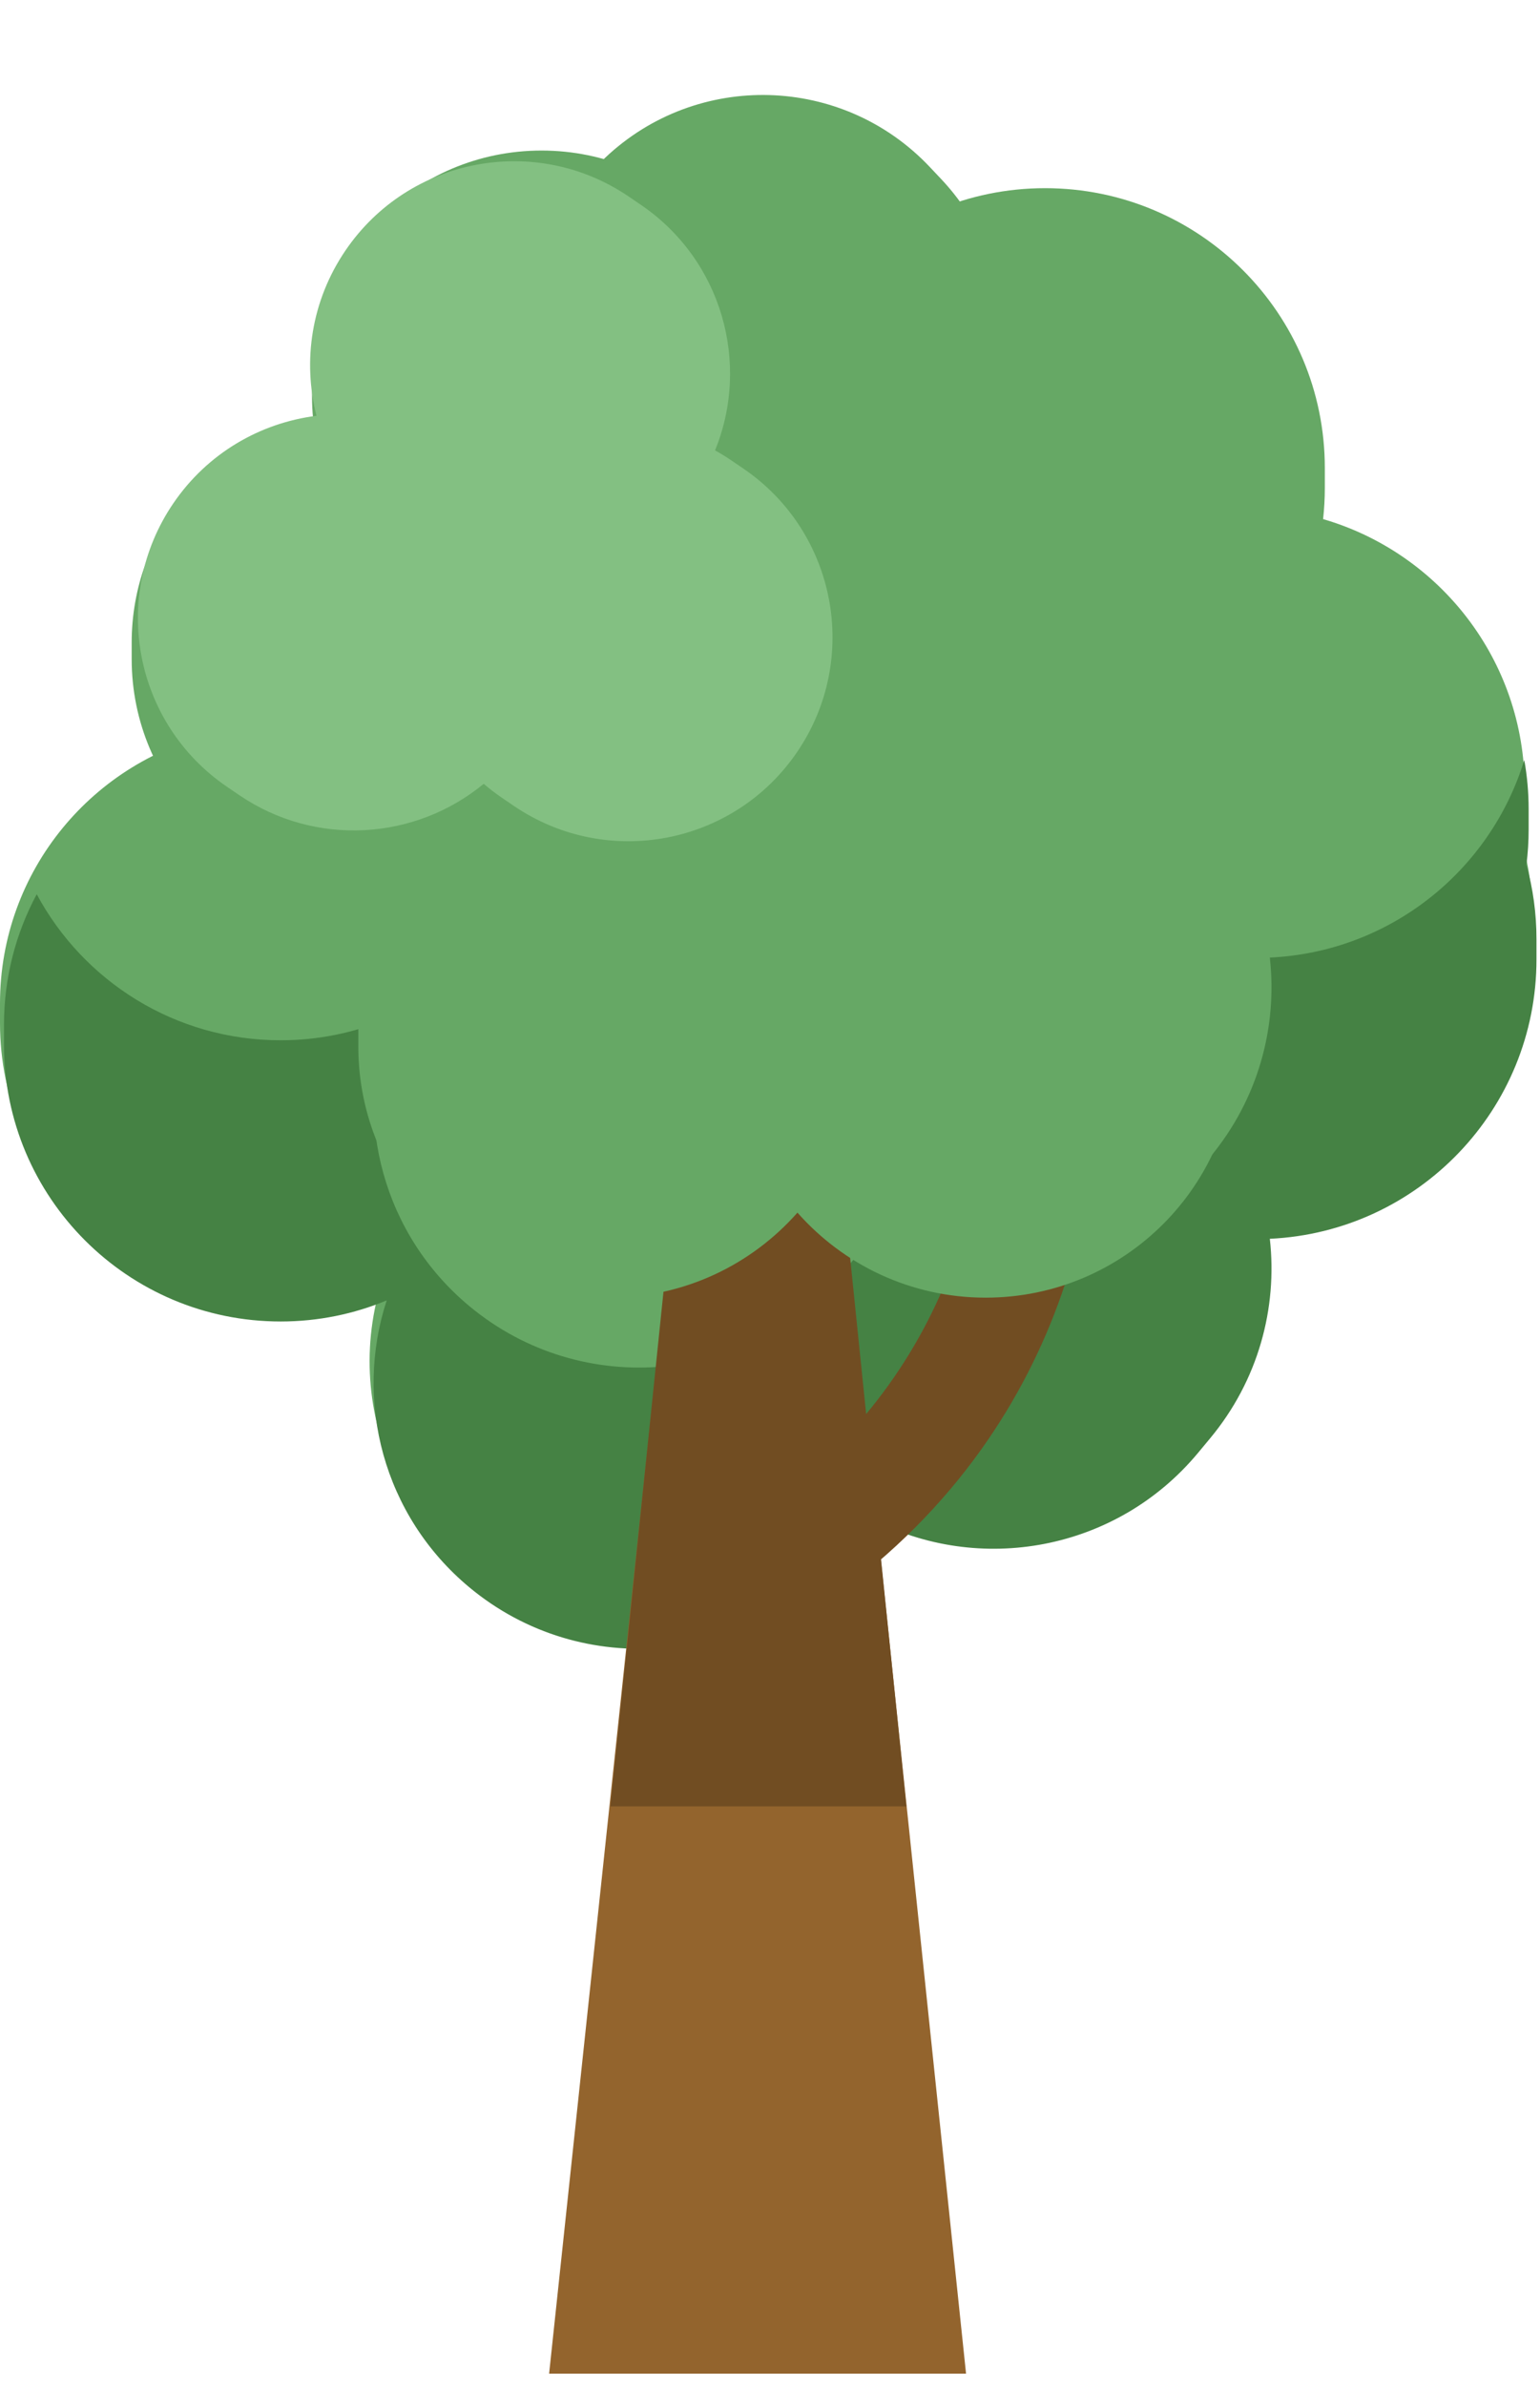 <svg width="113" height="175" viewBox="0 0 113 175" fill="none" xmlns="http://www.w3.org/2000/svg">
<path d="M36.253 30.098C47.465 30.098 56.555 39.188 56.555 50.4V51.85C56.555 52.612 56.511 53.364 56.429 54.104C64.879 56.559 71.056 64.359 71.056 73.602V75.052C71.055 86.264 61.966 95.354 50.754 95.354C44.69 95.354 39.247 92.694 35.527 88.478C31.807 92.693 26.366 95.354 20.302 95.354C9.09 95.354 0 86.264 0 75.052V73.602C0 63.852 6.874 55.707 16.04 53.748C15.982 53.123 15.951 52.49 15.951 51.85V50.4C15.951 39.188 25.041 30.098 36.253 30.098Z" fill="#66A865"/>
<path d="M34.151 114.857C25.874 107.975 24.742 95.686 31.624 87.409L32.514 86.339C32.982 85.776 33.476 85.248 33.991 84.752C29.26 77.753 29.487 68.204 35.16 61.382L36.05 60.312C42.931 52.035 55.219 50.903 63.496 57.784C67.973 61.506 70.358 66.81 70.517 72.205C75.85 71.377 81.5 72.753 85.977 76.475C94.254 83.356 95.385 95.645 88.503 103.922L87.614 104.992C81.629 112.19 71.556 113.984 63.588 109.804C63.247 110.301 62.881 110.787 62.488 111.26L61.598 112.33C54.716 120.607 42.428 121.738 34.151 114.857Z" fill="#66A865"/>
<path d="M77.26 23.331C88.596 23.331 97.786 32.522 97.786 43.858V45.324C97.786 46.095 97.742 46.856 97.659 47.604C106.203 50.087 112.449 57.973 112.449 67.318V68.784C112.449 80.121 103.258 89.311 91.922 89.311C85.79 89.311 80.287 86.622 76.525 82.359C72.764 86.621 67.262 89.311 61.131 89.311C49.794 89.311 40.603 80.121 40.603 68.784V67.318C40.603 57.46 47.553 49.225 56.821 47.245C56.762 46.613 56.732 45.972 56.732 45.324V43.858C56.732 32.521 65.923 23.331 77.26 23.331Z" fill="#66A865"/>
<path d="M76.684 13.803C88.021 13.803 97.211 22.994 97.211 34.33V35.796C97.211 36.567 97.167 37.328 97.085 38.077C105.629 40.559 111.875 48.445 111.875 57.79V59.256C111.875 70.593 102.684 79.783 91.347 79.784C85.215 79.784 79.712 77.094 75.951 72.831C72.189 77.094 66.688 79.784 60.556 79.784C49.219 79.784 40.029 70.593 40.029 59.256V57.79C40.029 47.932 46.979 39.697 56.247 37.717C56.188 37.085 56.158 36.444 56.158 35.796V34.33C56.158 22.994 65.347 13.803 76.684 13.803Z" fill="#66A865"/>
<path d="M39.738 11.043C49.04 11.043 56.581 18.583 56.581 27.885V29.088C56.581 29.721 56.544 30.344 56.477 30.959C63.488 32.995 68.612 39.466 68.612 47.134V48.337C68.612 57.639 61.072 65.18 51.77 65.18C46.738 65.18 42.223 62.974 39.137 59.476C36.05 62.973 31.536 65.18 26.505 65.18C17.203 65.18 9.662 57.639 9.662 48.337V47.134C9.662 39.045 15.365 32.288 22.969 30.664C22.921 30.145 22.895 29.619 22.895 29.088V27.885C22.896 18.583 30.436 11.043 39.738 11.043Z" fill="#66A865"/>
<path d="M71.972 60.006C65.211 66.395 54.55 66.094 48.162 59.333L47.335 58.458C46.901 57.998 46.5 57.519 46.127 57.026C39.633 60.361 31.464 59.178 26.197 53.604L25.371 52.73C18.982 45.969 19.284 35.309 26.045 28.92C29.702 25.464 34.499 23.967 39.145 24.39C38.986 19.728 40.752 15.023 44.408 11.568C51.169 5.179 61.829 5.481 68.218 12.242L69.044 13.117C74.6 18.996 75.096 27.824 70.685 34.227C71.076 34.571 71.455 34.936 71.82 35.322L72.646 36.196C79.035 42.957 78.733 53.617 71.972 60.006Z" fill="#66A865"/>
<path d="M55.446 38.291C64.411 38.291 71.679 45.559 71.679 54.525V55.684C71.679 56.293 71.644 56.895 71.579 57.487C78.335 59.45 83.274 65.686 83.274 73.076V74.236C83.274 83.201 76.006 90.469 67.04 90.469C62.192 90.469 57.84 88.342 54.866 84.971C51.891 88.341 47.541 90.469 42.692 90.469C33.727 90.469 26.459 83.201 26.459 74.236V73.076C26.459 65.28 31.955 58.768 39.284 57.202C39.237 56.702 39.213 56.196 39.213 55.684V54.525C39.213 45.559 46.481 38.291 55.446 38.291Z" fill="#66A865"/>
<path d="M111.847 55.745C112.057 56.921 112.167 58.132 112.167 59.369V60.835C112.167 61.713 112.111 62.578 112.004 63.428C112.485 65.169 112.742 67.003 112.742 68.897V70.363C112.742 81.377 104.066 90.363 93.176 90.866C93.747 95.952 92.326 101.254 88.795 105.501L87.906 106.571C81.921 113.769 71.849 115.563 63.88 111.383C63.54 111.88 63.173 112.366 62.78 112.839L61.89 113.909C55.008 122.186 42.72 123.317 34.443 116.435C28.117 111.175 25.965 102.756 28.375 95.385C25.978 96.38 23.351 96.932 20.594 96.932C9.382 96.932 0.293 87.843 0.292 76.631V75.18C0.293 71.713 1.162 68.448 2.695 65.593C6.118 71.97 12.85 76.305 20.594 76.305C23.351 76.305 25.978 75.753 28.375 74.758C25.965 82.129 28.117 90.548 34.443 95.808C42.72 102.69 55.008 101.559 61.89 93.282L62.78 92.212C63.173 91.739 63.54 91.252 63.88 90.756C71.849 94.936 81.921 93.142 87.906 85.944L88.795 84.874C92.326 80.627 93.747 75.325 93.176 70.239C101.999 69.832 109.367 63.856 111.847 55.745Z" fill="#458244"/>
<path d="M49.875 84H61.451L70.885 174.11H40.292L49.875 84Z" fill="#93642D"/>
<path d="M49.792 84H61.534L66.505 132.5H44.792L49.792 84Z" fill="#714D22"/>
<path fill-rule="evenodd" clip-rule="evenodd" d="M61.124 117.168C79.227 104.134 81.427 84.549 80.161 76L71.982 77.212C72.92 83.546 71.262 99.68 56.292 110.458L61.124 117.168Z" fill="#714D22"/>
<path d="M59.172 36C69.341 36 77.585 44.244 77.585 54.413V55.727C77.585 56.419 77.545 57.101 77.471 57.773C85.135 59.999 90.737 67.073 90.737 75.456V76.77C90.737 86.939 82.494 95.183 72.325 95.184C66.824 95.184 61.888 92.771 58.514 88.947C55.14 92.77 50.205 95.183 44.706 95.184C34.536 95.184 26.293 86.94 26.293 76.77V75.456C26.293 66.613 32.527 59.226 40.84 57.45C40.788 56.883 40.759 56.308 40.759 55.727V54.413C40.759 44.244 49.003 36 59.172 36Z" fill="#66A865"/>
<path d="M58.489 55.163C53.837 61.994 44.528 63.76 37.697 59.108L36.814 58.507C36.35 58.19 35.91 57.851 35.492 57.494C30.49 61.624 23.175 62.151 17.544 58.316L16.661 57.715C9.83 53.062 8.064 43.753 12.716 36.922C15.232 33.227 19.111 31.016 23.223 30.498C22.198 26.483 22.835 22.064 25.352 18.369C30.004 11.538 39.313 9.772 46.144 14.424L47.027 15.025C52.968 19.071 55.078 26.638 52.468 33.035C52.873 33.259 53.272 33.503 53.661 33.769L54.544 34.37C61.376 39.023 63.142 48.332 58.489 55.163Z" fill="#83C082"/>
</svg>
